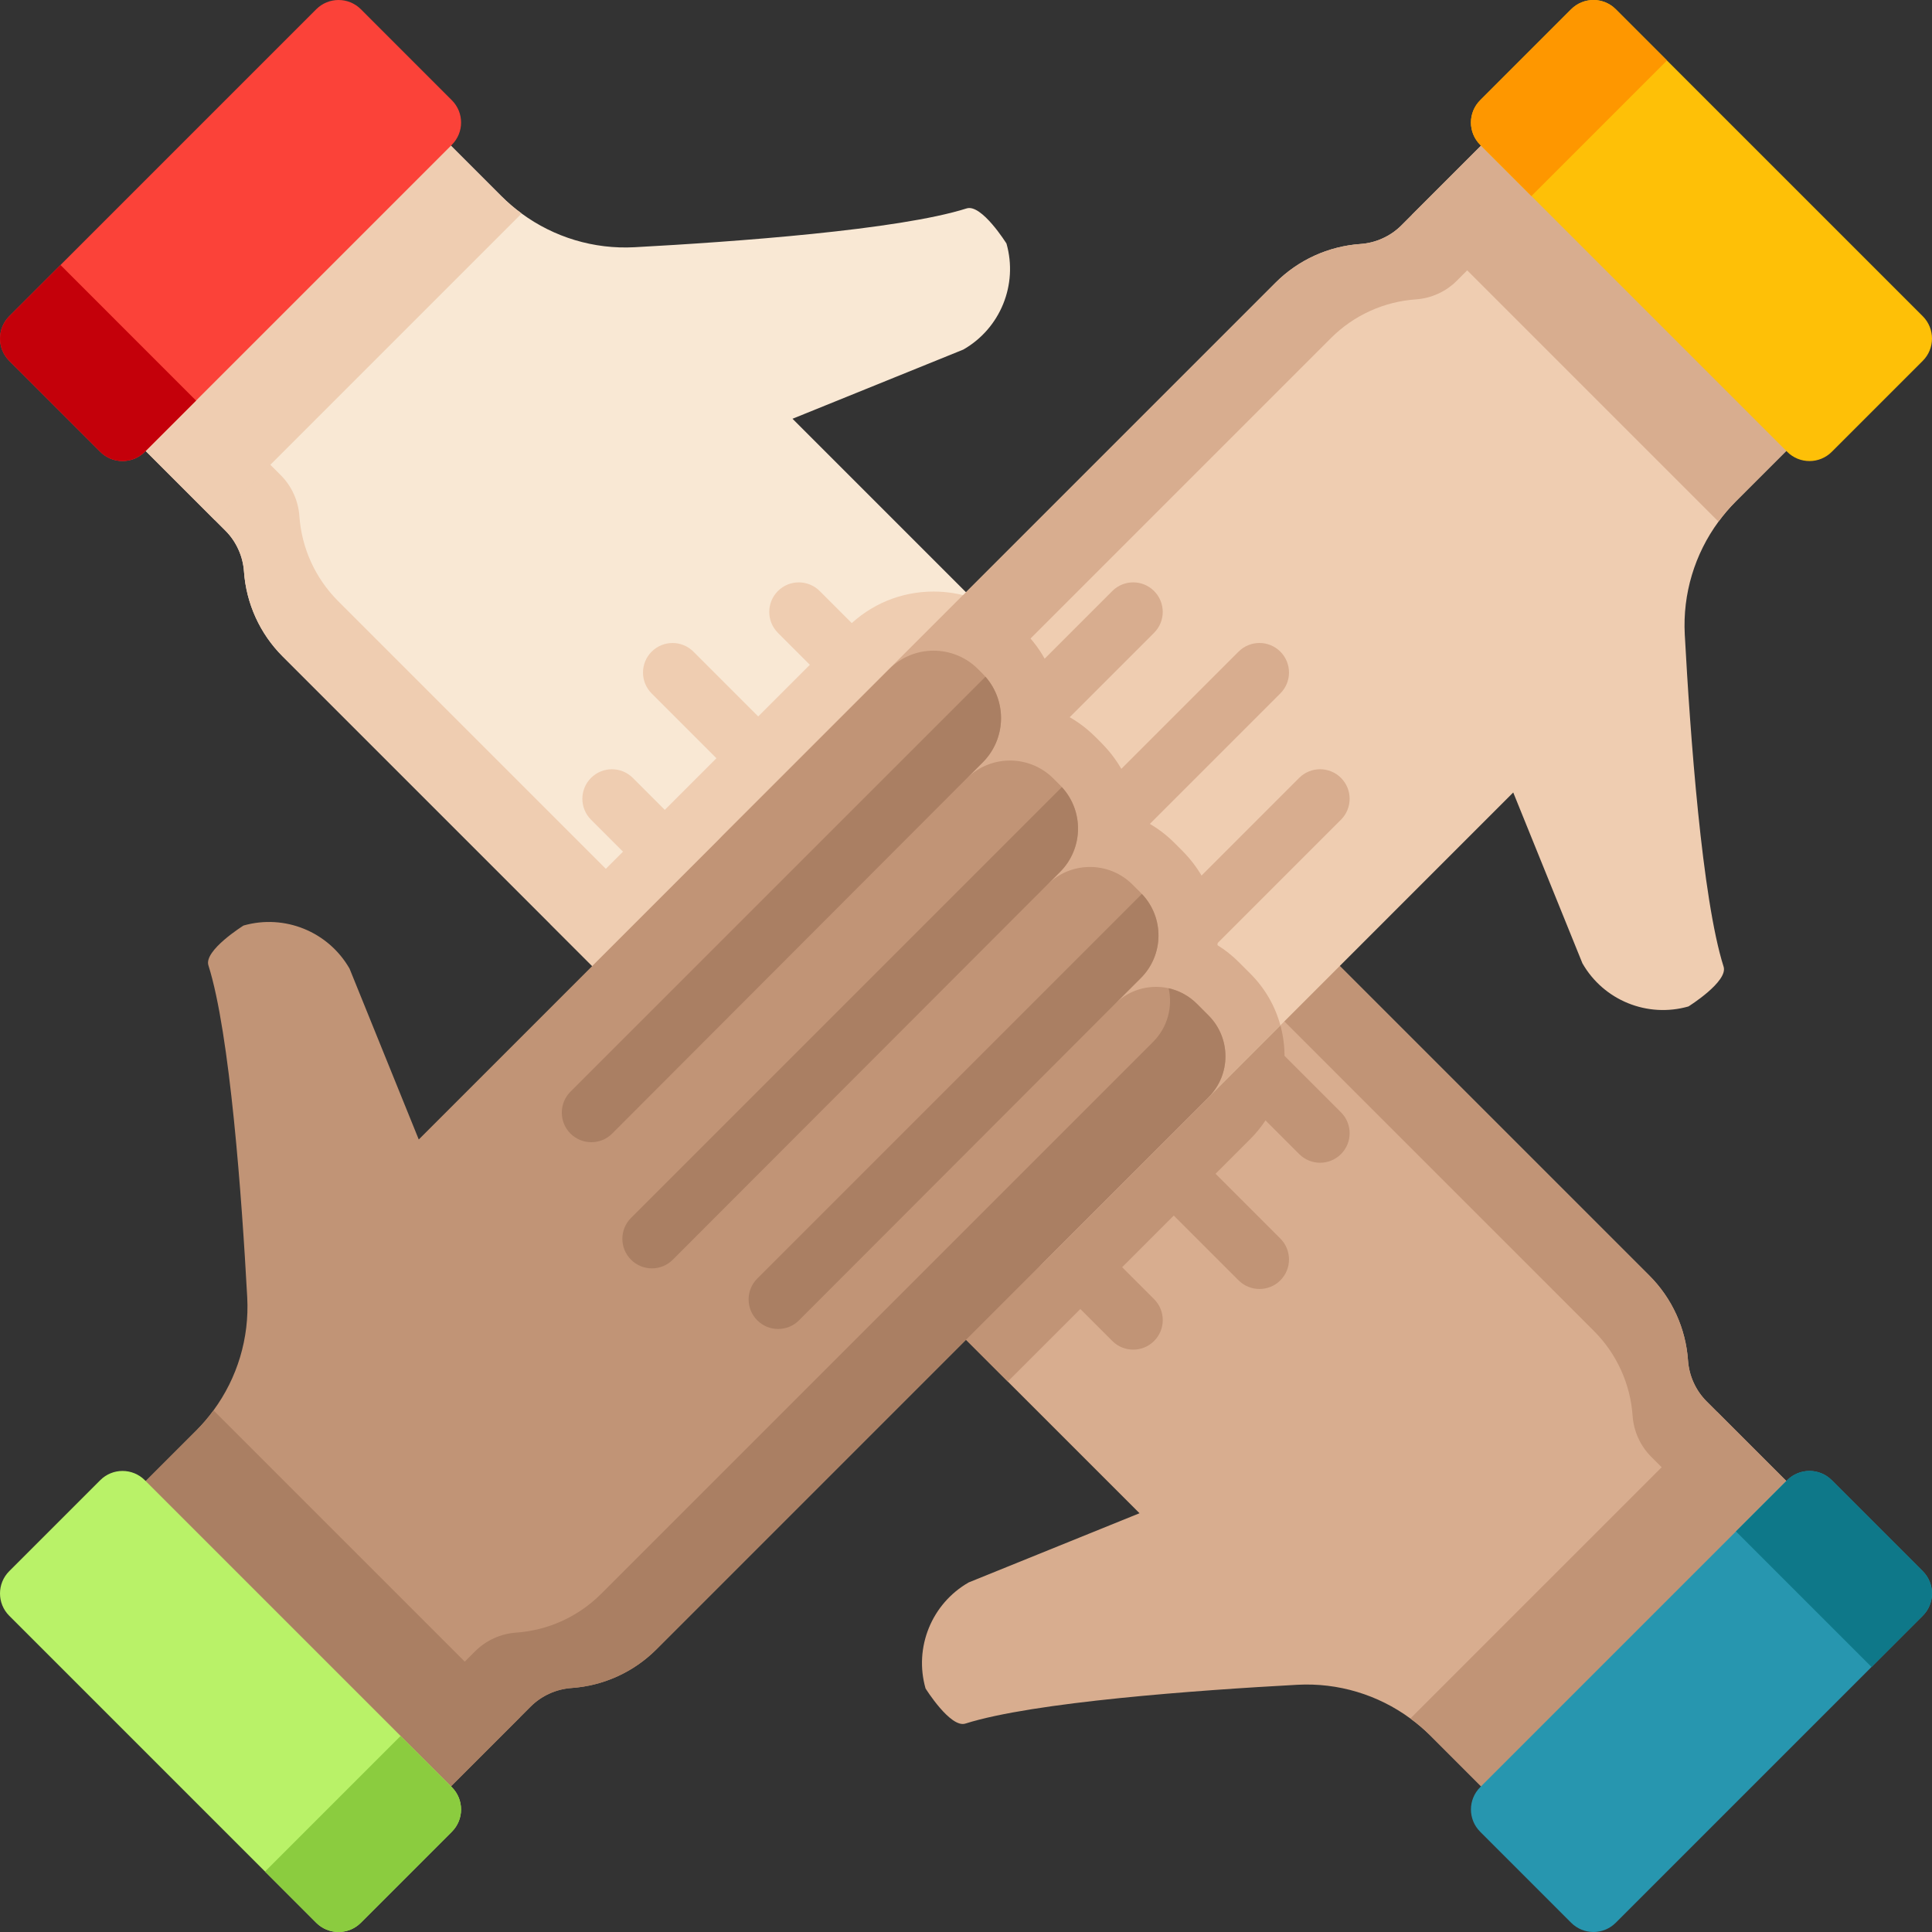<svg width="80" height="80" viewBox="0 0 80 80" fill="none" xmlns="http://www.w3.org/2000/svg">
<rect x="0" y="0" width="80" height="80" fill="#333333" stroke="none"/>
<path d="M77.017 64.378L64.378 77.017L59.238 71.874C58.975 71.614 58.696 71.375 58.401 71.16C57.06 70.173 55.407 69.672 53.722 69.763C49.629 69.985 42.793 70.475 39.974 71.37C39.356 71.568 38.325 69.915 38.325 69.915C37.84 68.215 38.578 66.403 40.111 65.525L47.185 62.66L27.704 43.18C26.69 42.165 26.69 40.52 27.704 39.504L27.898 39.31C28.913 38.295 30.558 38.295 31.572 39.31L32.236 39.974C31.244 38.982 31.244 37.373 32.236 36.382L32.514 36.104C33.505 35.112 35.114 35.114 36.106 36.106L36.63 36.629C35.656 35.656 35.656 34.076 36.63 33.102L36.972 32.76C37.946 31.786 39.526 31.786 40.499 32.76L41.566 33.827C40.63 32.892 40.63 31.373 41.566 30.438L42.046 29.958C42.547 29.456 43.216 29.224 43.872 29.26C44.441 29.291 45.001 29.524 45.435 29.958L68.297 52.82C69.237 53.759 69.805 55.007 69.897 56.334C69.92 56.655 69.999 56.965 70.131 57.252C70.261 57.541 70.444 57.805 70.671 58.032L77.017 64.378Z" fill="#D8AD8F"/>
<path d="M53.19 43.739C53.191 45.035 52.686 46.252 51.77 47.167L41.731 57.207L27.704 43.18C26.689 42.165 26.689 40.521 27.704 39.504L27.898 39.31C28.913 38.296 30.557 38.296 31.572 39.31L32.236 39.974C31.244 38.982 31.244 37.374 32.236 36.382L32.513 36.105C33.505 35.113 35.114 35.114 36.105 36.106L36.629 36.63C35.655 35.656 35.655 34.077 36.629 33.103L36.972 32.76C37.946 31.786 39.525 31.786 40.499 32.76L41.566 33.827C40.63 32.892 40.63 31.373 41.566 30.438L42.046 29.959C42.546 29.456 43.215 29.225 43.871 29.26C43.879 29.337 43.886 29.414 43.889 29.49C44.426 29.735 44.919 30.076 45.349 30.505L45.627 30.782C45.681 30.838 45.736 30.897 45.788 30.955C46.545 31.788 46.973 32.804 47.069 33.843C47.645 34.088 48.173 34.443 48.629 34.899L48.984 35.256C49.014 35.285 49.043 35.316 49.071 35.346C50.077 36.413 50.524 37.793 50.413 39.137C50.73 39.334 51.025 39.568 51.294 39.837L51.772 40.315C52.686 41.229 53.19 42.446 53.19 43.739Z" fill="#C19476"/>
<path d="M43.141 32.252L66.002 55.114C66.942 56.054 67.511 57.302 67.603 58.628C67.626 58.948 67.705 59.258 67.837 59.547C67.967 59.835 68.15 60.099 68.376 60.325L74.723 66.672L77.017 64.379L70.67 58.032C70.443 57.805 70.261 57.541 70.13 57.253C69.999 56.965 69.92 56.654 69.897 56.334C69.805 55.008 69.236 53.76 68.296 52.82L45.434 29.958C44.499 29.022 42.981 29.022 42.045 29.958L41.566 30.437C41.232 30.771 41.018 31.179 40.922 31.608C41.696 31.436 42.539 31.65 43.141 32.252Z" fill="#C19476"/>
<path d="M58.401 71.159L71.1 58.461L77.017 64.379L64.379 77.017L59.237 71.875C58.975 71.614 58.696 71.375 58.401 71.159Z" fill="#C19476"/>
<path d="M61.291 74.004L74.003 61.291C74.513 60.781 75.339 60.781 75.849 61.291L79.617 65.059C80.127 65.569 80.127 66.395 79.617 66.905L66.904 79.618C66.395 80.127 65.568 80.127 65.059 79.618L61.291 75.849C60.781 75.34 60.781 74.513 61.291 74.004Z" fill="#2796AF"/>
<path d="M71.882 63.412L74.004 61.291C74.513 60.781 75.34 60.781 75.849 61.291L79.618 65.059C80.127 65.569 80.127 66.395 79.618 66.905L77.496 69.026L71.882 63.412Z" fill="#0E7889"/>
<path d="M46.924 55.885C46.611 55.885 46.297 55.766 46.059 55.527L31.371 40.839C30.893 40.361 30.893 39.587 31.371 39.109C31.849 38.631 32.624 38.631 33.101 39.109L47.789 53.796C48.267 54.274 48.267 55.049 47.789 55.527C47.55 55.766 47.237 55.885 46.924 55.885Z" fill="#C19476"/>
<path d="M52.151 53.374C51.838 53.374 51.525 53.255 51.286 53.016L35.765 37.495C35.287 37.017 35.287 36.242 35.765 35.764C36.242 35.286 37.017 35.286 37.495 35.764L53.017 51.286C53.494 51.764 53.494 52.538 53.017 53.016C52.778 53.255 52.465 53.374 52.151 53.374Z" fill="#C19476"/>
<path d="M54.662 48.147C54.349 48.147 54.036 48.027 53.797 47.789L40.701 34.693C40.223 34.215 40.223 33.44 40.701 32.962C41.178 32.485 41.953 32.485 42.431 32.962L55.527 46.058C56.005 46.536 56.005 47.311 55.527 47.789C55.288 48.027 54.975 48.147 54.662 48.147Z" fill="#C19476"/>
<path d="M52.296 40.496L52.107 40.685L52.102 40.69C51.087 41.705 49.443 41.705 48.428 40.69L47.764 40.026C48.756 41.018 48.756 42.626 47.764 43.618L47.487 43.896C46.495 44.888 44.886 44.886 43.894 43.894L43.371 43.37C44.344 44.344 44.344 45.923 43.371 46.898L43.028 47.24C42.054 48.214 40.475 48.214 39.501 47.24L38.434 46.173C39.37 47.108 39.37 48.627 38.434 49.562L37.954 50.041C37.019 50.978 35.501 50.978 34.566 50.041L22.793 38.269L11.703 27.18C10.763 26.241 10.196 24.993 10.103 23.666C10.08 23.345 10.002 23.035 9.869 22.748C9.739 22.459 9.556 22.195 9.329 21.968L2.983 15.622L15.622 2.983L20.763 8.126C21.025 8.387 21.304 8.625 21.599 8.84C22.941 9.827 24.593 10.328 26.278 10.237C30.372 10.015 37.207 9.525 40.026 8.63C40.645 8.432 41.676 10.085 41.676 10.085C42.16 11.785 41.423 13.597 39.889 14.475L32.816 17.34L40.216 24.74L43.648 28.172L52.296 36.82C53.311 37.835 53.311 39.48 52.296 40.496Z" fill="#F9E8D4"/>
<path d="M52.107 40.685L52.102 40.69C51.087 41.705 49.443 41.705 48.428 40.69L47.764 40.026C48.756 41.018 48.756 42.626 47.764 43.618L47.487 43.896C46.495 44.888 44.886 44.886 43.894 43.894L43.371 43.37C44.345 44.344 44.345 45.923 43.371 46.898L43.028 47.24C42.054 48.214 40.475 48.214 39.501 47.24L38.434 46.173C39.37 47.108 39.37 48.627 38.434 49.562L37.954 50.041C37.019 50.978 35.501 50.978 34.566 50.041L22.794 38.269L35.089 25.973C36.044 25.02 37.31 24.495 38.657 24.495C39.194 24.495 39.718 24.578 40.215 24.74C40.964 24.981 41.651 25.399 42.225 25.971L42.421 26.169C42.478 26.226 42.565 26.314 42.657 26.422C43.114 26.947 43.446 27.544 43.648 28.172C43.788 28.601 43.868 29.045 43.889 29.49C44.426 29.735 44.919 30.076 45.349 30.505L45.627 30.782C45.681 30.838 45.736 30.896 45.788 30.955C46.545 31.787 46.973 32.804 47.069 33.843C47.645 34.087 48.173 34.443 48.629 34.898L48.984 35.256C49.014 35.285 49.043 35.316 49.071 35.345C50.077 36.412 50.524 37.792 50.413 39.137C50.73 39.334 51.025 39.567 51.294 39.837L51.772 40.315C51.891 40.434 52.002 40.556 52.107 40.685Z" fill="#EFCDB1"/>
<path d="M36.859 47.748L13.997 24.886C13.058 23.946 12.489 22.698 12.397 21.372C12.374 21.052 12.295 20.741 12.163 20.453C12.033 20.165 11.85 19.901 11.623 19.674L5.277 13.328L2.983 15.621L9.33 21.968C9.557 22.195 9.739 22.459 9.869 22.747C10.001 23.035 10.08 23.346 10.103 23.666C10.195 24.992 10.764 26.24 11.704 27.18L34.565 50.041C35.501 50.977 37.019 50.977 37.955 50.041L38.434 49.562C38.768 49.229 38.982 48.821 39.078 48.391C38.304 48.564 37.461 48.35 36.859 47.748Z" fill="#EFCDB1"/>
<path d="M21.599 8.841L8.901 21.539L2.983 15.621L15.621 2.983L20.763 8.125C21.025 8.386 21.304 8.625 21.599 8.841Z" fill="#EFCDB1"/>
<path d="M18.71 5.996L5.997 18.709C5.488 19.219 4.661 19.219 4.152 18.709L0.383 14.941C-0.126 14.431 -0.126 13.605 0.383 13.095L13.096 0.382C13.606 -0.127 14.432 -0.127 14.942 0.382L18.71 4.151C19.22 4.66 19.22 5.486 18.71 5.996Z" fill="#FB4239"/>
<path d="M8.118 16.588L5.996 18.709C5.486 19.219 4.66 19.219 4.15 18.709L0.382 14.941C-0.127 14.431 -0.127 13.605 0.382 13.095L2.504 10.973L8.118 16.588Z" fill="#C4000A"/>
<path d="M47.764 41.249C47.451 41.249 47.138 41.13 46.899 40.891L32.211 26.204C31.734 25.726 31.734 24.951 32.211 24.473C32.689 23.996 33.464 23.996 33.942 24.473L48.629 39.161C49.107 39.639 49.107 40.413 48.629 40.891C48.39 41.13 48.077 41.249 47.764 41.249Z" fill="#EFCDB1"/>
<path d="M43.37 44.594C43.057 44.594 42.744 44.474 42.505 44.236L26.983 28.714C26.506 28.236 26.506 27.462 26.983 26.984C27.461 26.506 28.236 26.506 28.714 26.984L44.235 42.505C44.713 42.983 44.713 43.758 44.235 44.236C43.996 44.474 43.683 44.594 43.37 44.594Z" fill="#EFCDB1"/>
<path d="M38.434 47.396C38.121 47.396 37.808 47.276 37.569 47.038L24.473 33.942C23.995 33.464 23.995 32.689 24.473 32.211C24.951 31.734 25.726 31.734 26.203 32.211L39.3 45.307C39.777 45.785 39.777 46.56 39.3 47.038C39.06 47.277 38.747 47.396 38.434 47.396Z" fill="#EFCDB1"/>
<path d="M71.16 21.599C70.173 22.94 69.672 24.593 69.763 26.278C69.985 30.372 70.475 37.207 71.37 40.026C71.568 40.644 69.915 41.675 69.915 41.675C68.215 42.16 66.403 41.423 65.525 39.889L62.66 32.815L43.18 52.296C42.165 53.31 40.52 53.31 39.504 52.296L39.31 52.102C38.295 51.087 38.295 49.442 39.31 48.428L39.974 47.764C38.982 48.756 37.374 48.756 36.382 47.764L36.104 47.486C35.113 46.495 35.114 44.886 36.106 43.894L36.63 43.37C35.656 44.344 34.077 44.344 33.103 43.37L32.76 43.028C31.786 42.054 31.786 40.475 32.76 39.501L33.827 38.434C32.892 39.37 31.373 39.37 30.438 38.434L29.959 37.954C29.022 37.019 29.022 35.501 29.959 34.566L39.881 24.643L52.82 11.703C53.759 10.763 55.007 10.195 56.334 10.103C56.655 10.08 56.965 10.002 57.252 9.869C57.541 9.739 57.805 9.556 58.032 9.329L64.378 2.983L77.017 15.622L71.875 20.762C71.614 21.025 71.375 21.304 71.16 21.599Z" fill="#EFCDB1"/>
<path d="M53.018 42.457L43.179 52.296C42.165 53.311 40.52 53.311 39.504 52.296L39.31 52.102C38.295 51.087 38.295 49.443 39.31 48.428L39.974 47.764C38.982 48.756 37.373 48.756 36.381 47.764L36.104 47.486C35.112 46.495 35.114 44.886 36.105 43.894L36.629 43.37C35.655 44.344 34.076 44.344 33.102 43.37L32.759 43.028C31.785 42.054 31.785 40.475 32.759 39.501L33.826 38.434C32.891 39.37 31.373 39.37 30.438 38.434L29.958 37.954C29.022 37.019 29.022 35.501 29.958 34.566L39.88 24.644C40.76 24.862 41.567 25.316 42.225 25.971L42.42 26.169C42.477 26.226 42.564 26.314 42.657 26.422C43.427 27.306 43.835 28.392 43.889 29.49C44.425 29.735 44.918 30.076 45.349 30.505L45.626 30.782C45.68 30.838 45.736 30.897 45.788 30.955C46.545 31.788 46.972 32.804 47.069 33.843C47.644 34.088 48.173 34.443 48.628 34.899L48.984 35.256C49.013 35.285 49.042 35.316 49.07 35.346C50.077 36.413 50.524 37.793 50.413 39.137C50.729 39.334 51.025 39.568 51.294 39.837L51.772 40.315C52.376 40.918 52.8 41.654 53.018 42.457Z" fill="#D8AD8F"/>
<path d="M71.159 21.599L58.46 8.9L64.378 2.983L77.016 15.621L71.875 20.763C71.613 21.025 71.374 21.304 71.159 21.599Z" fill="#D8AD8F"/>
<path d="M32.252 36.859L55.114 13.997C56.054 13.058 57.301 12.489 58.627 12.397C58.948 12.374 59.258 12.295 59.547 12.163C59.835 12.033 60.099 11.85 60.325 11.623L66.672 5.277L64.379 2.983L58.032 9.33C57.805 9.557 57.541 9.739 57.253 9.869C56.965 10.001 56.654 10.08 56.334 10.103C55.008 10.195 53.76 10.764 52.82 11.704L29.958 34.565C29.022 35.501 29.022 37.019 29.958 37.955L30.437 38.434C30.771 38.768 31.179 38.982 31.608 39.077C31.436 38.304 31.65 37.461 32.252 36.859Z" fill="#D8AD8F"/>
<path d="M74.004 18.709L61.291 5.997C60.781 5.487 60.781 4.661 61.291 4.151L65.059 0.383C65.569 -0.127 66.395 -0.127 66.905 0.383L79.618 13.095C80.127 13.605 80.127 14.431 79.618 14.941L75.85 18.709C75.34 19.219 74.513 19.219 74.004 18.709Z" fill="#FEC007"/>
<path d="M63.412 8.118L61.291 5.996C60.781 5.487 60.781 4.66 61.291 4.151L65.059 0.382C65.568 -0.127 66.395 -0.127 66.904 0.382L69.026 2.504L63.412 8.118Z" fill="#FE9700"/>
<path d="M39.974 48.987C39.661 48.987 39.348 48.868 39.109 48.629C38.631 48.151 38.631 47.377 39.109 46.899L53.796 32.211C54.274 31.733 55.049 31.733 55.527 32.211C56.005 32.689 56.005 33.464 55.527 33.942L40.839 48.629C40.6 48.868 40.287 48.987 39.974 48.987Z" fill="#D8AD8F"/>
<path d="M36.629 44.593C36.316 44.593 36.003 44.474 35.764 44.235C35.286 43.757 35.286 42.983 35.764 42.505L51.286 26.983C51.764 26.505 52.538 26.505 53.016 26.983C53.494 27.461 53.494 28.235 53.016 28.713L37.494 44.235C37.255 44.474 36.942 44.593 36.629 44.593Z" fill="#D8AD8F"/>
<path d="M33.827 39.658C33.514 39.658 33.201 39.538 32.962 39.299C32.484 38.821 32.484 38.047 32.962 37.569L46.058 24.473C46.536 23.995 47.31 23.995 47.788 24.473C48.266 24.951 48.266 25.725 47.788 26.203L34.692 39.299C34.453 39.538 34.14 39.658 33.827 39.658Z" fill="#D8AD8F"/>
<path d="M50.041 45.434L27.18 68.297C26.241 69.237 24.993 69.804 23.666 69.897C23.345 69.92 23.035 69.998 22.748 70.13C22.459 70.261 22.195 70.444 21.968 70.671L15.622 77.017L2.983 64.378L8.126 59.237C8.387 58.975 8.625 58.696 8.84 58.401C9.827 57.06 10.328 55.407 10.237 53.722C10.015 49.628 9.525 42.793 8.63 39.974C8.432 39.355 10.085 38.324 10.085 38.324C11.785 37.84 13.598 38.577 14.475 40.111L17.34 47.184L36.82 27.704C37.835 26.689 39.48 26.689 40.496 27.704L40.69 27.898C40.731 27.939 40.77 27.98 40.806 28.022C41.703 29.044 41.664 30.598 40.69 31.572L40.026 32.236C40.099 32.163 40.176 32.096 40.254 32.034C41.251 31.249 42.7 31.318 43.618 32.236L43.896 32.514C43.922 32.54 43.946 32.566 43.969 32.592C44.888 33.589 44.86 35.14 43.894 36.106L43.37 36.63C43.436 36.564 43.504 36.504 43.574 36.447C44.553 35.66 45.989 35.721 46.897 36.63L47.24 36.972C47.255 36.987 47.269 37.002 47.282 37.016C48.214 37.993 48.199 39.54 47.24 40.499L46.173 41.566C46.235 41.504 46.299 41.447 46.366 41.392C47.307 40.635 48.689 40.692 49.562 41.566L50.041 42.046C50.978 42.98 50.978 44.499 50.041 45.434Z" fill="#C19476"/>
<path d="M47.748 43.141L24.886 66.003C23.946 66.942 22.698 67.511 21.372 67.603C21.052 67.626 20.741 67.705 20.453 67.837C20.165 67.967 19.901 68.15 19.674 68.376L13.328 74.723L15.621 77.017L21.968 70.67C22.195 70.443 22.459 70.261 22.747 70.131C23.035 69.999 23.346 69.92 23.666 69.897C24.992 69.805 26.24 69.236 27.18 68.296L50.041 45.435C50.977 44.499 50.977 42.981 50.041 42.045L49.562 41.566C49.229 41.232 48.821 41.018 48.391 40.922C48.564 41.696 48.35 42.539 47.748 43.141Z" fill="#AA7F63"/>
<path d="M8.841 58.401L21.539 71.1L15.621 77.017L2.983 64.379L8.125 59.237C8.386 58.975 8.625 58.697 8.841 58.401Z" fill="#AA7F63"/>
<path d="M5.996 61.291L18.709 74.003C19.219 74.513 19.219 75.34 18.709 75.849L14.941 79.618C14.431 80.127 13.605 80.127 13.095 79.618L0.382 66.905C-0.127 66.395 -0.127 65.569 0.382 65.059L4.151 61.291C4.66 60.781 5.486 60.781 5.996 61.291Z" fill="#B9F268"/>
<path d="M16.588 71.882L18.709 74.004C19.219 74.513 19.219 75.34 18.709 75.849L14.941 79.618C14.431 80.127 13.605 80.127 13.095 79.618L10.974 77.496L16.588 71.882Z" fill="#8BCC3F"/>
<path d="M40.69 31.572L40.026 32.236C40.099 32.163 25.351 46.937 25.351 46.937C25.113 47.177 24.8 47.296 24.487 47.296C24.174 47.296 23.86 47.177 23.62 46.937C23.144 46.459 23.144 45.684 23.62 45.206L40.806 28.022C41.703 29.044 41.664 30.598 40.69 31.572Z" fill="#AA7F63"/>
<path d="M43.894 36.106L43.37 36.63C43.436 36.564 27.859 52.162 27.859 52.162C27.621 52.4 27.307 52.521 26.994 52.521C26.681 52.521 26.368 52.4 26.13 52.162C25.651 51.684 25.651 50.909 26.13 50.431L43.969 32.592C44.887 33.589 44.86 35.14 43.894 36.106Z" fill="#AA7F63"/>
<path d="M47.24 40.499L46.173 41.566C46.235 41.504 33.086 54.671 33.086 54.671C32.848 54.911 32.535 55.03 32.221 55.03C31.908 55.03 31.595 54.911 31.357 54.671C30.879 54.195 30.879 53.42 31.357 52.942L47.282 37.016C48.214 37.993 48.199 39.54 47.24 40.499Z" fill="#AA7F63"/>
</svg>
